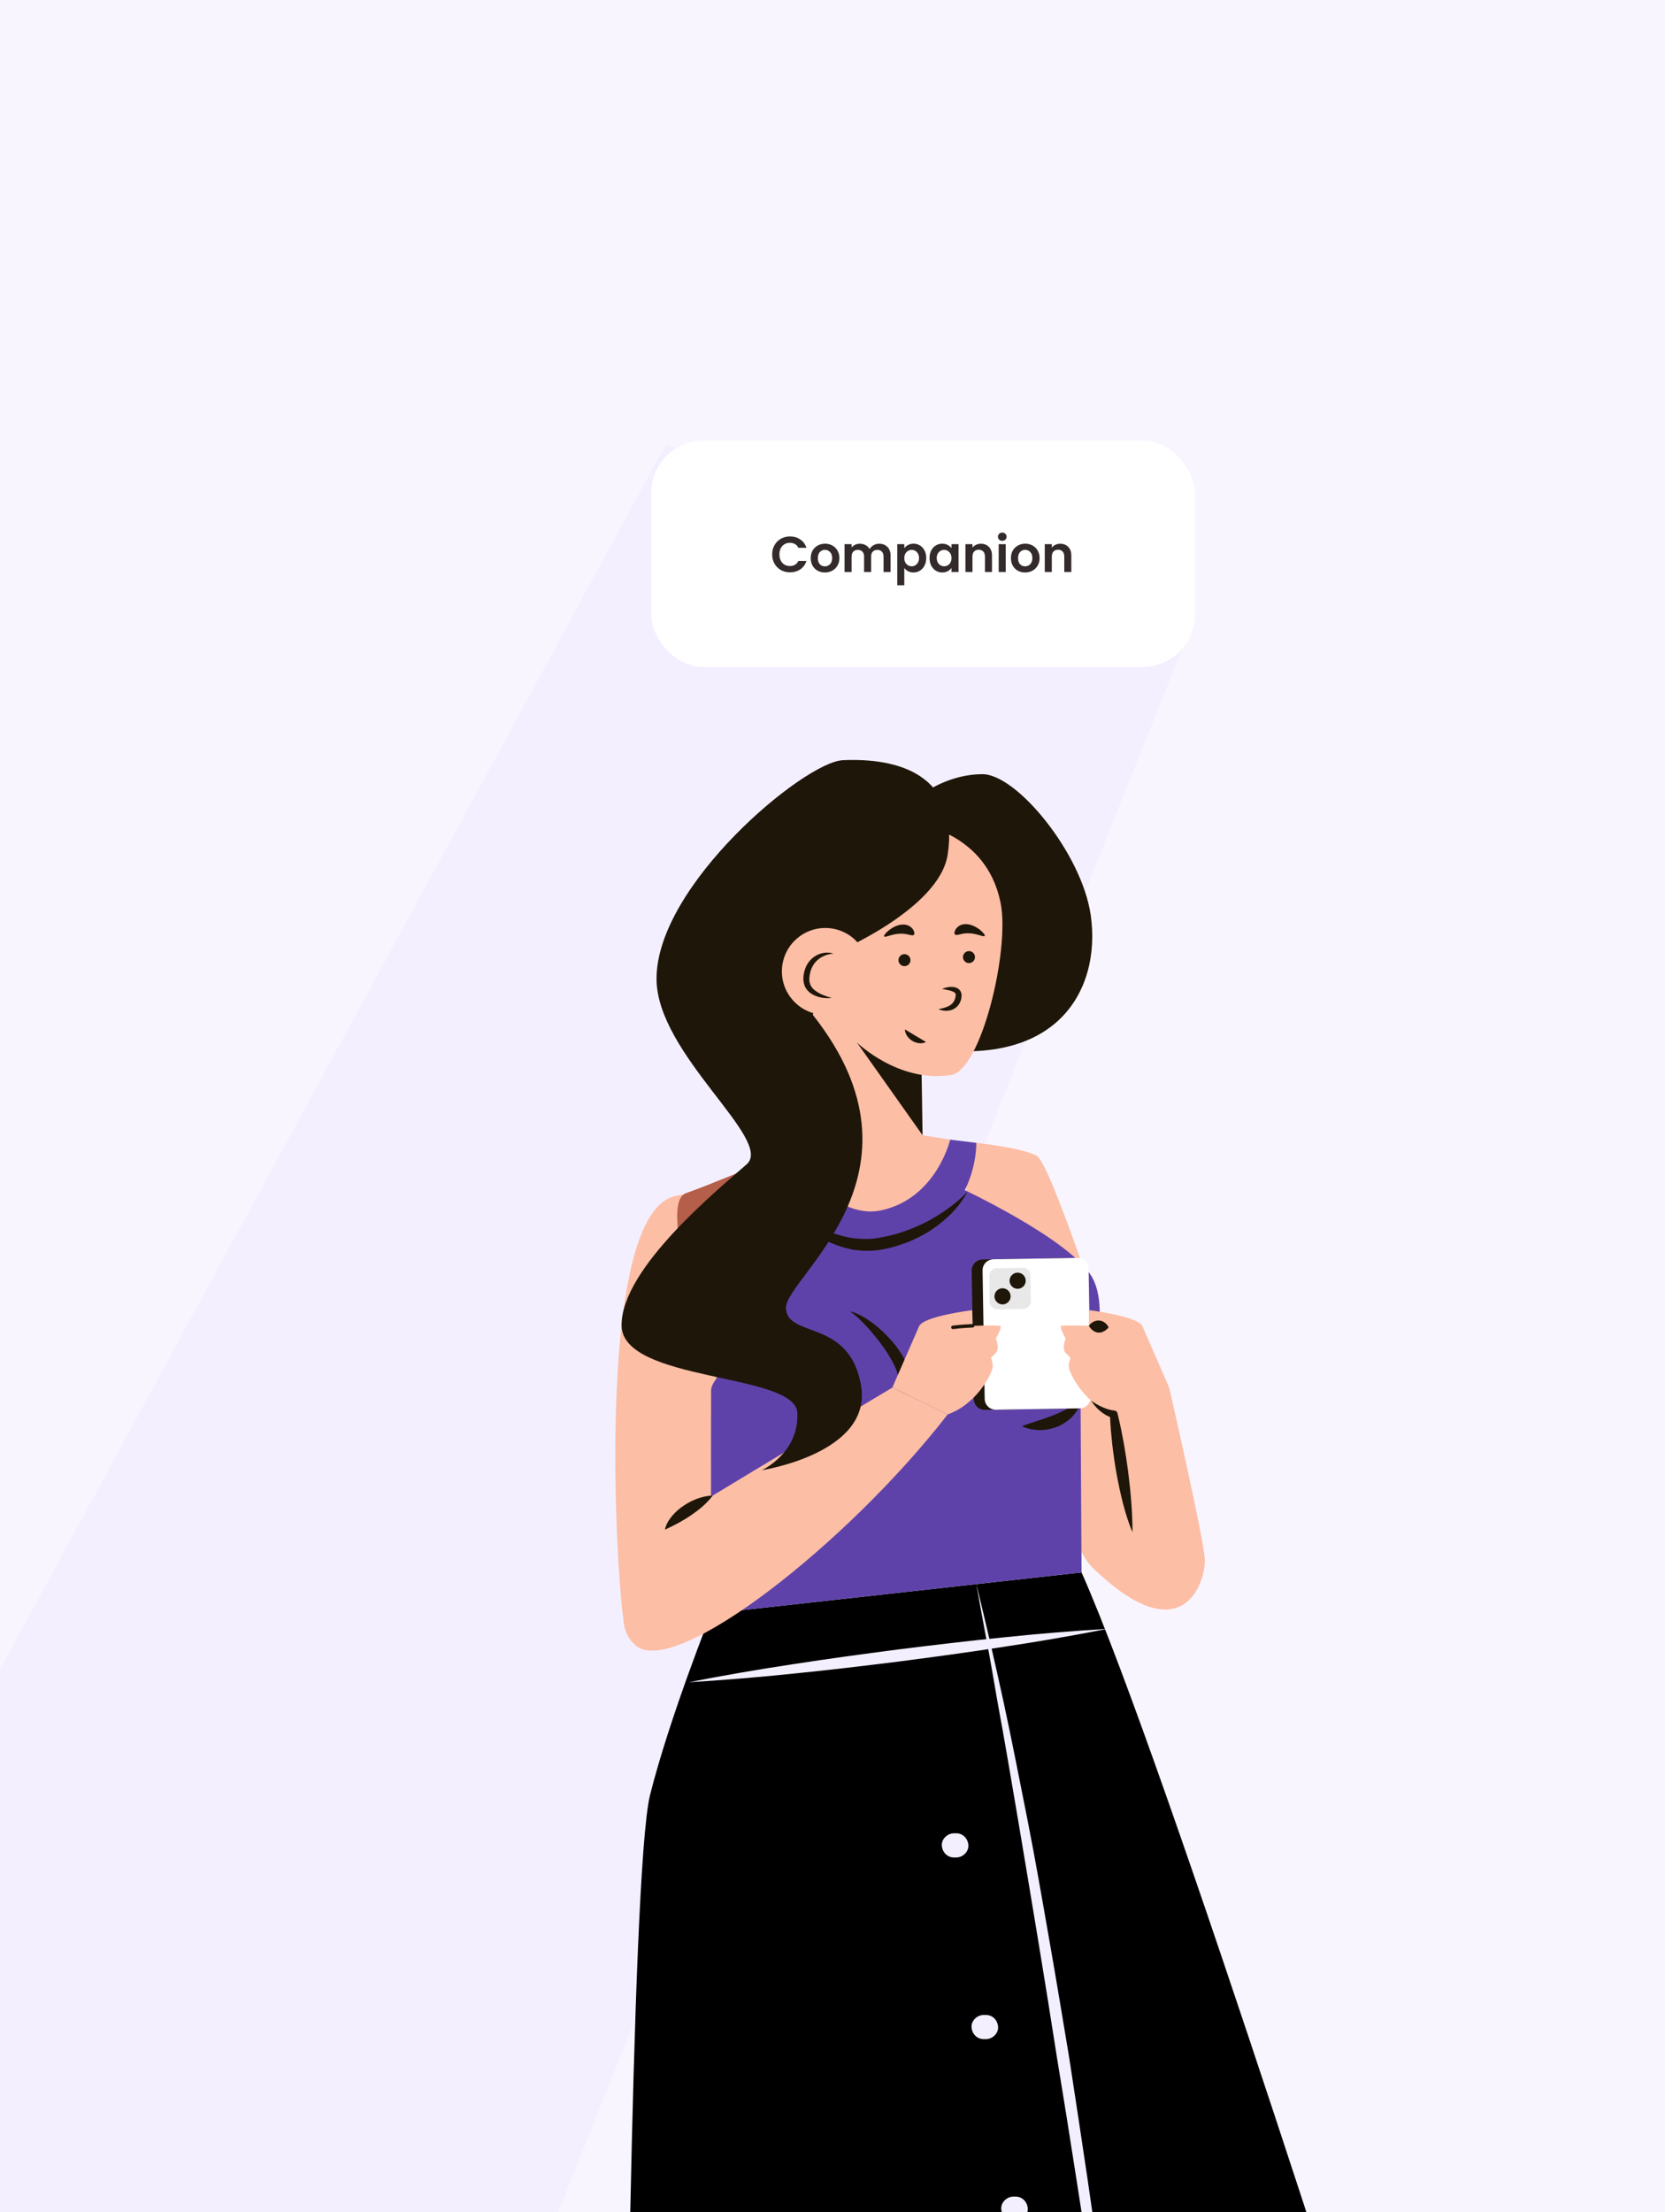<svg width="960" height="1275" viewBox="0 0 960 1275" fill="none" xmlns="http://www.w3.org/2000/svg">
<rect x="0" y="0" width="960" height="1275" fill="#808080" stroke="none"/>
<g clip-path="url(#clip0_132_1114)">
<rect width="960" height="1275" fill="#F8F5FF"/>
<path d="M-188 1307.73L383.954 256.103L687.279 359.664L284.046 1369.64L125.763 1438.91L-188 1307.73Z" fill="#F4EFFF"/>
<rect x="375.543" y="254" width="313.313" height="130.372" rx="30" fill="white"/>
<path d="M445.215 319.536C445.215 317.545 445.659 315.766 446.549 314.2C447.457 312.615 448.685 311.387 450.232 310.517C451.798 309.628 453.547 309.183 455.481 309.183C457.743 309.183 459.724 309.763 461.426 310.923C463.127 312.083 464.316 313.688 464.993 315.737H460.324C459.86 314.77 459.202 314.045 458.352 313.562C457.52 313.079 456.554 312.837 455.452 312.837C454.272 312.837 453.219 313.117 452.291 313.678C451.382 314.219 450.667 314.993 450.145 315.998C449.642 317.003 449.391 318.183 449.391 319.536C449.391 320.87 449.642 322.049 450.145 323.074C450.667 324.079 451.382 324.862 452.291 325.423C453.219 325.964 454.272 326.235 455.452 326.235C456.554 326.235 457.52 325.993 458.352 325.51C459.202 325.007 459.86 324.273 460.324 323.306H464.993C464.316 325.375 463.127 326.989 461.426 328.149C459.744 329.29 457.762 329.86 455.481 329.86C453.547 329.86 451.798 329.425 450.232 328.555C448.685 327.666 447.457 326.438 446.549 324.872C445.659 323.306 445.215 321.527 445.215 319.536ZM475.594 329.947C474.048 329.947 472.656 329.609 471.418 328.932C470.181 328.236 469.205 327.26 468.489 326.003C467.793 324.746 467.445 323.296 467.445 321.653C467.445 320.01 467.803 318.56 468.518 317.303C469.253 316.046 470.249 315.08 471.505 314.403C472.762 313.707 474.164 313.359 475.71 313.359C477.257 313.359 478.659 313.707 479.915 314.403C481.172 315.08 482.158 316.046 482.873 317.303C483.608 318.56 483.975 320.01 483.975 321.653C483.975 323.296 483.598 324.746 482.844 326.003C482.11 327.26 481.104 328.236 479.828 328.932C478.572 329.609 477.16 329.947 475.594 329.947ZM475.594 326.409C476.329 326.409 477.015 326.235 477.653 325.887C478.311 325.52 478.833 324.978 479.219 324.263C479.606 323.548 479.799 322.678 479.799 321.653C479.799 320.126 479.393 318.956 478.581 318.144C477.789 317.313 476.812 316.897 475.652 316.897C474.492 316.897 473.516 317.313 472.723 318.144C471.95 318.956 471.563 320.126 471.563 321.653C471.563 323.18 471.94 324.36 472.694 325.191C473.468 326.003 474.434 326.409 475.594 326.409ZM506.906 313.388C508.878 313.388 510.463 313.997 511.662 315.215C512.88 316.414 513.489 318.096 513.489 320.261V329.686H509.429V320.812C509.429 319.555 509.11 318.598 508.472 317.941C507.834 317.264 506.964 316.926 505.862 316.926C504.76 316.926 503.88 317.264 503.223 317.941C502.585 318.598 502.266 319.555 502.266 320.812V329.686H498.206V320.812C498.206 319.555 497.887 318.598 497.249 317.941C496.611 317.264 495.741 316.926 494.639 316.926C493.517 316.926 492.628 317.264 491.971 317.941C491.333 318.598 491.014 319.555 491.014 320.812V329.686H486.954V313.62H491.014V315.563C491.536 314.886 492.203 314.355 493.015 313.968C493.846 313.581 494.755 313.388 495.741 313.388C496.997 313.388 498.119 313.659 499.105 314.2C500.091 314.722 500.854 315.476 501.396 316.462C501.918 315.534 502.672 314.79 503.658 314.229C504.663 313.668 505.746 313.388 506.906 313.388ZM521.401 315.94C521.923 315.205 522.639 314.596 523.547 314.113C524.475 313.61 525.529 313.359 526.708 313.359C528.081 313.359 529.318 313.697 530.42 314.374C531.542 315.051 532.421 316.017 533.059 317.274C533.717 318.511 534.045 319.952 534.045 321.595C534.045 323.238 533.717 324.698 533.059 325.974C532.421 327.231 531.542 328.207 530.42 328.903C529.318 329.599 528.081 329.947 526.708 329.947C525.529 329.947 524.485 329.705 523.576 329.222C522.687 328.739 521.962 328.13 521.401 327.395V337.342H517.341V313.62H521.401V315.94ZM529.898 321.595C529.898 320.628 529.695 319.797 529.289 319.101C528.903 318.386 528.381 317.844 527.723 317.477C527.085 317.11 526.389 316.926 525.635 316.926C524.901 316.926 524.205 317.119 523.547 317.506C522.909 317.873 522.387 318.415 521.981 319.13C521.595 319.845 521.401 320.686 521.401 321.653C521.401 322.62 521.595 323.461 521.981 324.176C522.387 324.891 522.909 325.442 523.547 325.829C524.205 326.196 524.901 326.38 525.635 326.38C526.389 326.38 527.085 326.187 527.723 325.8C528.381 325.413 528.903 324.862 529.289 324.147C529.695 323.432 529.898 322.581 529.898 321.595ZM535.952 321.595C535.952 319.971 536.271 318.531 536.909 317.274C537.566 316.017 538.446 315.051 539.548 314.374C540.669 313.697 541.916 313.359 543.289 313.359C544.487 313.359 545.531 313.601 546.421 314.084C547.329 314.567 548.054 315.176 548.596 315.911V313.62H552.685V329.686H548.596V327.337C548.074 328.091 547.349 328.719 546.421 329.222C545.512 329.705 544.458 329.947 543.26 329.947C541.906 329.947 540.669 329.599 539.548 328.903C538.446 328.207 537.566 327.231 536.909 325.974C536.271 324.698 535.952 323.238 535.952 321.595ZM548.596 321.653C548.596 320.667 548.402 319.826 548.016 319.13C547.629 318.415 547.107 317.873 546.45 317.506C545.792 317.119 545.087 316.926 544.333 316.926C543.579 316.926 542.883 317.11 542.245 317.477C541.607 317.844 541.085 318.386 540.679 319.101C540.292 319.797 540.099 320.628 540.099 321.595C540.099 322.562 540.292 323.412 540.679 324.147C541.085 324.862 541.607 325.413 542.245 325.8C542.902 326.187 543.598 326.38 544.333 326.38C545.087 326.38 545.792 326.196 546.45 325.829C547.107 325.442 547.629 324.901 548.016 324.205C548.402 323.49 548.596 322.639 548.596 321.653ZM565.553 313.388C567.467 313.388 569.014 313.997 570.193 315.215C571.372 316.414 571.962 318.096 571.962 320.261V329.686H567.902V320.812C567.902 319.536 567.583 318.56 566.945 317.883C566.307 317.187 565.437 316.839 564.335 316.839C563.214 316.839 562.324 317.187 561.667 317.883C561.029 318.56 560.71 319.536 560.71 320.812V329.686H556.65V313.62H560.71V315.621C561.251 314.925 561.938 314.384 562.769 313.997C563.62 313.591 564.548 313.388 565.553 313.388ZM577.882 311.706C577.166 311.706 576.567 311.484 576.084 311.039C575.62 310.575 575.388 310.005 575.388 309.328C575.388 308.651 575.62 308.091 576.084 307.646C576.567 307.182 577.166 306.95 577.882 306.95C578.597 306.95 579.187 307.182 579.651 307.646C580.134 308.091 580.376 308.651 580.376 309.328C580.376 310.005 580.134 310.575 579.651 311.039C579.187 311.484 578.597 311.706 577.882 311.706ZM579.883 313.62V329.686H575.823V313.62H579.883ZM591.028 329.947C589.481 329.947 588.089 329.609 586.852 328.932C585.615 328.236 584.638 327.26 583.923 326.003C583.227 324.746 582.879 323.296 582.879 321.653C582.879 320.01 583.237 318.56 583.952 317.303C584.687 316.046 585.682 315.08 586.939 314.403C588.196 313.707 589.597 313.359 591.144 313.359C592.691 313.359 594.092 313.707 595.349 314.403C596.606 315.08 597.592 316.046 598.307 317.303C599.042 318.56 599.409 320.01 599.409 321.653C599.409 323.296 599.032 324.746 598.278 326.003C597.543 327.26 596.538 328.236 595.262 328.932C594.005 329.609 592.594 329.947 591.028 329.947ZM591.028 326.409C591.763 326.409 592.449 326.235 593.087 325.887C593.744 325.52 594.266 324.978 594.653 324.263C595.04 323.548 595.233 322.678 595.233 321.653C595.233 320.126 594.827 318.956 594.015 318.144C593.222 317.313 592.246 316.897 591.086 316.897C589.926 316.897 588.95 317.313 588.157 318.144C587.384 318.956 586.997 320.126 586.997 321.653C586.997 323.18 587.374 324.36 588.128 325.191C588.901 326.003 589.868 326.409 591.028 326.409ZM611.29 313.388C613.204 313.388 614.751 313.997 615.93 315.215C617.11 316.414 617.699 318.096 617.699 320.261V329.686H613.639V320.812C613.639 319.536 613.32 318.56 612.682 317.883C612.044 317.187 611.174 316.839 610.072 316.839C608.951 316.839 608.062 317.187 607.404 317.883C606.766 318.56 606.447 319.536 606.447 320.812V329.686H602.387V313.62H606.447V315.621C606.989 314.925 607.675 314.384 608.506 313.997C609.357 313.591 610.285 313.388 611.29 313.388Z" fill="#332B2B"/>
<path d="M674.117 799.74C674.117 799.74 693.975 886.085 694.664 898.605C695.354 911.125 682.183 954.785 629.186 902.739C618.923 892.66 582.694 807.332 582.694 807.332C582.694 807.332 640.483 776.302 674.117 799.74Z" fill="#FCBEA5"/>
<path d="M386.969 690.079C341.647 707.053 356.093 924.857 360.401 938.766C360.401 938.766 391.082 916.53 416.128 858.832C444.775 792.824 431.395 673.443 386.969 690.079Z" fill="#FCBEA5"/>
<path d="M437.55 670.938C437.55 670.938 408.569 683.095 395.488 687.678C376.411 694.361 417.742 807.331 417.742 807.331C417.742 807.331 464.982 782.351 464.885 738.147C464.791 693.944 437.55 670.938 437.55 670.938Z" fill="#B55E49"/>
<path d="M410.878 734.871C420.814 756.982 422.103 781.857 423.241 806.071" stroke="#1E1609" stroke-miterlimit="10" stroke-linecap="round" stroke-linejoin="round"/>
<path d="M562.906 658.664C562.906 658.664 589.439 661.527 597.707 666.117C605.974 670.71 639.215 774.266 639.215 774.266C639.215 774.266 561.008 747.632 554.816 731.097C548.627 714.565 562.906 658.664 562.906 658.664Z" fill="#FCBEA5"/>
<path d="M684.846 1229.2C695.869 1246.67 639.379 1662.15 637.63 1684.86C635.882 1707.56 668.221 1754.81 668.221 1754.81C668.221 1754.81 643.046 1773.06 618.073 1767.81C593.096 1762.57 563.202 1699.09 565.058 1662.72C565.058 1662.72 570.425 1636.25 570.425 1624.61C570.425 1612.96 560.921 1247.11 560.921 1247.11C560.921 1247.11 673.824 1211.74 684.846 1229.2Z" fill="#FCBEA5"/>
<path d="M434.737 1657.54C434.737 1657.54 423.303 1712.61 423.06 1720.5C423.06 1720.5 345.842 1758.69 352.18 1691.52C352.18 1691.52 380.148 1622.43 381.099 1618.44C382.05 1614.45 479.762 1305.97 493.922 1243.43C493.922 1243.43 586.366 1236.1 593.985 1267.8C606.676 1320.6 439.539 1640.5 434.737 1657.54Z" fill="#FCBEA5"/>
<path d="M469.767 658.661L454.361 663.38C454.361 663.38 472.056 712.529 509.726 705.633C547.396 698.738 547.853 656.826 547.853 656.826L531.93 654.28L469.767 658.661Z" fill="#FCBEA5"/>
<path d="M410.006 929.969C410.006 929.969 386.001 989.945 374.798 1034.58C363.594 1079.21 360.394 1482.29 360.394 1482.29C360.394 1482.29 384.399 1496.24 467.614 1482.29C550.829 1468.35 738.066 1453 810.081 1451.61C810.081 1451.61 672.623 1016.11 623.589 906.26L410.006 929.969Z" fill="black"/>
<path d="M454.359 663.382L437.553 670.939C437.553 670.939 462.982 725.27 513.642 716.017C564.303 706.764 562.906 658.666 562.906 658.666L547.851 656.828C547.851 656.828 539.963 690.688 508.091 697.577C479.235 703.81 454.359 663.382 454.359 663.382Z" fill="#5F42A9"/>
<path d="M552.765 684.256C552.765 684.256 613.379 712.269 628.534 734.313C643.69 756.358 623.025 807.331 623.025 807.331L623.596 906.259L410.01 929.972C410.01 929.972 409.864 832.029 410.01 801.345C410.069 788.979 452.476 770.337 454.363 688.264C454.36 688.257 503.251 722.372 552.765 684.256Z" fill="#5F42A9"/>
<path d="M490.091 755.783C494.05 756.692 497.644 758.817 501.033 761.032C504.394 763.33 507.528 765.945 510.415 768.832C516.206 774.575 521.287 781.241 524.153 789.637C524.418 790.741 524.693 791.835 524.909 792.956C525.007 794.13 525.163 795.321 525.167 796.48C525.073 798.775 524.832 801.091 524.08 803.236C522.645 807.53 520.26 811.427 517.039 814.359C510.78 820.356 501.886 823.268 493.922 821.788C501.82 820.308 508.517 816.209 513.062 810.658C515.283 807.858 516.993 804.723 517.742 801.422C518.191 799.792 518.345 798.131 518.365 796.484C518.334 795.672 518.181 794.899 518.122 794.105L517.495 791.657C516.53 788.321 514.778 785.019 512.856 781.815C510.996 778.552 508.687 775.501 506.375 772.437C504 769.424 501.538 766.419 498.839 763.633C496.164 760.791 493.382 758.085 490.091 755.783Z" fill="#1E1609"/>
<path d="M623.027 807.327C622.599 810.88 620.607 813.979 618.211 816.532C615.759 819.074 612.716 821.014 609.467 822.337C606.189 823.598 602.717 824.249 599.28 824.225C597.567 824.273 595.846 823.922 594.175 823.699C592.5 823.267 590.856 822.783 589.275 822.024C590.905 821.237 592.475 820.801 594.008 820.282L598.486 818.806C601.408 817.872 604.177 816.89 606.903 815.863C609.599 814.766 612.235 813.603 614.871 812.217C617.532 810.834 620.147 809.298 623.027 807.327Z" fill="#1E1609"/>
<path d="M454.115 694.409C461.634 701.165 470.009 706.566 478.893 710.192C483.389 711.881 487.969 713.113 492.625 713.74C497.285 714.099 501.993 714.395 506.597 713.402C516.003 711.989 525.287 708.684 533.942 704.362C542.522 699.831 550.699 694.203 557.748 686.949C553.005 695.993 545.298 703.352 536.675 709.06C532.347 711.943 527.614 714.162 522.801 716.171C517.866 717.93 512.973 719.483 507.666 720.284C506.336 720.455 505.012 720.67 503.682 720.796L499.656 720.862L497.647 720.886L495.644 720.688C494.31 720.552 492.973 720.437 491.653 720.242C486.419 719.152 481.3 717.585 476.64 715.116C467.37 710.199 459.461 703.063 454.115 694.409Z" fill="#1E1609"/>
<path d="M567.945 812.599L616.363 811.801C619.876 811.742 622.676 808.848 622.621 805.334L621.398 731.345C621.339 727.831 618.445 725.031 614.931 725.087L566.514 725.888C563 725.947 560.2 728.841 560.256 732.355L561.478 806.344C561.534 809.855 564.431 812.655 567.945 812.599Z" fill="#1E1609"/>
<path d="M574.214 812.494L622.632 811.696C626.145 811.637 628.945 808.743 628.89 805.229L627.667 731.24C627.608 727.726 624.714 724.926 621.2 724.982L572.783 725.779C569.269 725.838 566.469 728.732 566.525 732.246L567.747 806.236C567.803 809.75 570.7 812.553 574.214 812.494Z" fill="white"/>
<path d="M575.074 754.61L590.104 754.363C592.497 754.324 594.402 752.353 594.363 749.961L594.116 734.93C594.078 732.538 592.107 730.633 589.714 730.671L574.684 730.918C572.291 730.957 570.386 732.928 570.424 735.32L570.672 750.351C570.71 752.74 572.681 754.648 575.074 754.61Z" fill="#E8E8E8"/>
<path d="M591.385 738.562C591.155 741.125 588.892 743.013 586.329 742.783C583.765 742.553 581.878 740.286 582.108 737.726C582.338 735.163 584.601 733.275 587.164 733.505C589.728 733.735 591.615 735.999 591.385 738.562Z" fill="#1E1609"/>
<path d="M582.681 747.554C582.451 750.117 580.188 752.004 577.625 751.775C575.061 751.545 573.174 749.278 573.404 746.718C573.634 744.158 575.901 742.267 578.46 742.497C581.023 742.727 582.911 744.991 582.681 747.554Z" fill="#1E1609"/>
<path d="M514.502 799.738C514.502 799.738 527.353 770.221 529.923 764.38C532.493 758.54 560.548 755.12 560.548 755.12L560.823 764.116C560.823 764.116 575.189 763.67 576.658 764.175C578.128 764.676 574.165 771.502 574.165 771.502C574.165 771.502 576.725 777.294 574.04 779.926C571.355 782.559 571.355 782.559 571.355 782.559C571.355 782.559 572.762 786.007 572.312 788.274C571.365 793.045 562.478 809.559 546.437 815.17L514.502 799.738Z" fill="#FCBEA5"/>
<path d="M560.832 764.112C560.832 764.112 553.982 764.398 549.413 765.021" stroke="#1E1609" stroke-width="2" stroke-miterlimit="10" stroke-linecap="round" stroke-linejoin="round"/>
<path d="M674.118 799.738C674.118 799.738 661.267 770.221 658.697 764.38C656.127 758.54 628.072 755.12 628.072 755.12L627.797 764.116C627.797 764.116 613.431 763.67 611.962 764.175C610.492 764.676 614.455 771.502 614.455 771.502C614.455 771.502 611.895 777.294 614.58 779.926C617.265 782.559 617.265 782.559 617.265 782.559C617.265 782.559 615.859 786.007 616.308 788.274C617.258 793.045 626.142 809.559 642.183 815.17L674.118 799.738Z" fill="#FCBEA5"/>
<path d="M627.795 764.112C628.808 762.737 629.818 762.093 630.828 761.616C631.835 761.184 632.834 761.024 633.813 761.097C634.791 761.17 635.749 761.487 636.665 762.072C637.574 762.699 638.458 763.5 639.214 765.021C638.065 766.39 637.045 767.041 636.052 767.515C635.066 767.947 634.119 768.114 633.196 768.034C632.273 767.957 631.368 767.647 630.473 767.062C629.578 766.435 628.683 765.638 627.795 764.112Z" fill="#1E1609"/>
<path d="M514.504 799.74C514.504 799.74 399.146 868.638 390.189 874.841C381.235 881.039 344.035 929.948 366.769 948.548C389.499 967.148 488.455 889.826 546.439 815.171L514.504 799.74Z" fill="#FCBEA5"/>
<path d="M410.882 862.013C409.025 864.587 406.946 866.575 404.818 868.456C402.677 870.302 400.455 871.952 398.184 873.492C395.914 875.031 393.556 876.413 391.157 877.751C388.719 879.074 386.278 880.293 383.394 881.602C384.003 878.447 385.769 875.825 387.671 873.526C389.621 871.235 391.884 869.333 394.301 867.711C396.722 866.081 399.32 864.757 402.06 863.744C404.825 862.779 407.692 862.01 410.882 862.013Z" fill="#1E1609"/>
<path d="M629.186 807.327C633.452 810.277 638.133 812.555 642.618 812.976C643.44 813.053 644.088 813.645 644.279 814.4L644.394 814.857C645.091 817.646 645.655 820.46 646.299 823.26L647.929 831.705C648.935 837.347 649.789 843.006 650.523 848.682C651.955 860.056 652.93 871.434 652.989 883.097C650.631 877.727 649.009 872.148 647.504 866.579C646.076 860.99 644.871 855.362 643.837 849.71C642.83 844.054 641.988 838.374 641.33 832.67L640.49 824.092C640.32 821.216 640.072 818.357 639.978 815.47L641.751 817.35C638.947 816.49 636.489 815.079 634.417 813.324C632.324 811.607 630.558 809.57 629.186 807.327Z" fill="#1E1609"/>
<path d="M652.989 1461.39L642.022 1392.76L631.293 1324.12C624.052 1278.37 617.174 1232.57 609.579 1186.89C602.485 1141.13 594.827 1095.47 587.152 1049.81C583.244 1026.99 579.476 1004.14 575.234 981.38C573.204 969.981 571.369 958.541 569.175 947.174C567.012 935.8 564.93 924.406 562.906 912.993C568.464 935.487 573.653 958.078 578.585 980.721C583.509 1003.37 587.872 1026.13 592.424 1048.85C596.899 1071.59 600.869 1094.43 604.843 1117.25C608.879 1140.07 612.63 1162.94 616.447 1185.79C623.471 1231.6 630.457 1277.41 636.569 1323.35L645.383 1392.29C648.005 1415.32 650.781 1438.32 652.989 1461.39Z" fill="#F4EFFF"/>
<path d="M397.134 969.551C417.093 965.65 437.11 962.189 457.18 959.17C477.239 956.053 497.351 953.34 517.473 950.707C537.609 948.203 557.759 945.783 577.957 943.766C598.145 941.652 618.389 939.988 638.689 938.765C618.731 942.673 598.717 946.141 578.643 949.157C558.584 952.271 538.472 954.984 518.35 957.609C498.211 960.106 478.065 962.523 457.862 964.54C437.678 966.65 417.434 968.322 397.134 969.551Z" fill="#F4EFFF"/>
<path d="M520.915 466.172C520.915 466.172 540.153 446.2 566.473 446.2C586.24 446.2 623.74 491.803 628.894 527.461C635.159 570.801 609.051 623.624 514.002 600.169C392.006 570.059 475.357 486.144 520.915 466.172Z" fill="#1E1609"/>
<path d="M468.537 579.129L469.766 658.663L506.893 684.256L531.929 654.279L530.752 578.168L468.537 579.129Z" fill="#FCBEA5"/>
<path d="M494.078 600.835L531.926 654.278L531.278 612.411L494.078 600.835Z" fill="#1E1609"/>
<path d="M494.08 600.836C494.08 600.836 518.04 624.315 548.342 619.586C565.73 616.873 582.247 547.738 576.992 520.766C567.823 473.714 516.107 470.715 505.935 474.24C497.688 477.099 476.32 520.372 474.105 545.847C472.83 560.481 482.24 585.119 494.08 600.836Z" fill="#FCBEA5"/>
<path d="M485.915 438.139C463.77 439.163 378.539 510.039 378.539 564.112C378.539 607.598 446.399 656.928 430.54 671.011C414.68 685.095 358.382 730.663 358.382 763.723C358.382 796.783 458.724 790.949 459.73 814.286C460.737 837.622 439.215 847.345 439.215 847.345C439.215 847.345 502.987 837.622 496.485 798.726C489.983 759.83 453.897 771.499 453.141 753.996C452.386 736.493 541.364 676.712 468.625 584.878L480.594 549.628C480.594 549.628 541.768 524.317 546.441 492.341C553.184 446.197 517.491 436.68 485.915 438.139Z" fill="#1E1609"/>
<path d="M543.162 570.018C545.37 569.019 547.784 568.472 550.476 569.009C551.782 569.242 553.45 570.189 554.122 571.944C554.48 572.791 554.432 573.658 554.4 574.396C554.334 575.058 554.219 575.719 554.042 576.385C553.631 577.69 552.952 578.986 551.959 580.017C550.946 581.016 549.723 581.782 548.431 582.141C545.858 582.925 543.295 582.573 541.073 581.647C543.437 581.145 545.649 580.644 547.383 579.634C549.107 578.631 550.204 577.224 550.702 575.406C550.845 574.957 550.953 574.483 551.026 573.992C551.057 573.581 551.075 573.264 551.012 573.017C550.97 572.519 550.489 572.028 549.619 571.579C547.86 570.764 545.516 570.419 543.162 570.018Z" fill="#1E1609"/>
<path d="M500.801 561.487C499.903 575.274 487.999 585.725 474.209 584.827C460.421 583.928 449.97 572.022 450.869 558.234C451.767 544.447 463.671 533.996 477.461 534.894C491.252 535.793 501.7 547.7 500.801 561.487Z" fill="#FCBEA5"/>
<path d="M479.582 575.178C475.828 575.568 471.858 575.059 468.284 573.008C466.494 572.009 464.889 570.354 464.008 568.289C463.148 566.256 463.064 563.877 463.346 561.958C463.663 559.959 464.227 557.957 465.213 556.128C466.254 554.338 467.609 552.698 469.301 551.528C472.62 549.115 476.991 548.387 480.595 549.627C476.82 549.856 473.453 551.326 471.022 553.631C468.584 555.937 467.205 559.078 466.797 562.428C466.226 565.782 467.079 568.683 469.82 570.776C472.463 572.848 475.97 574.157 479.582 575.178Z" fill="#1E1609"/>
<path d="M524.954 553.219C525.045 555.127 523.572 556.746 521.663 556.837C519.755 556.927 518.136 555.454 518.045 553.546C517.954 551.637 519.428 550.018 521.336 549.928C523.244 549.837 524.864 551.31 524.954 553.219Z" fill="#1E1609"/>
<path d="M562.142 551.457C562.233 553.365 560.76 554.985 558.851 555.075C556.943 555.166 555.324 553.693 555.233 551.784C555.142 549.876 556.616 548.257 558.524 548.166C560.432 548.076 562.052 549.549 562.142 551.457Z" fill="#1E1609"/>
<path d="M509.727 539.517C509.57 538.42 514.791 533.12 520.297 532.873C525.827 532.556 527.871 537.483 527.021 538.629C526.172 539.963 523.264 537.818 518.663 538.138C514.122 538.288 509.765 540.806 509.727 539.517Z" fill="#1E1609"/>
<path d="M567.814 539.23C567.964 538.133 562.719 532.857 557.214 532.638C551.683 532.349 549.66 537.284 550.517 538.429C551.373 539.76 554.271 537.601 558.871 537.9C563.416 538.022 567.783 540.519 567.814 539.23Z" fill="#1E1609"/>
<path d="M521.742 593.275C524.176 594.658 525.904 595.832 527.826 596.939C529.714 598.102 531.563 599.067 533.931 600.564C531.371 601.853 528.376 601.292 526.04 599.927C523.734 598.506 521.826 596.135 521.742 593.275Z" fill="#1E1609"/>
<path d="M551.381 1056.62H550.002C546.359 1056.62 542.87 1059.82 543.037 1063.58C543.208 1067.36 546.098 1070.55 550.002 1070.55H551.381C555.024 1070.55 558.513 1067.34 558.346 1063.58C558.179 1059.81 555.285 1056.62 551.381 1056.62Z" fill="#F4EFFF"/>
<path d="M568.51 1161.32H567.131C563.488 1161.32 559.999 1164.53 560.166 1168.29C560.337 1172.06 563.227 1175.25 567.131 1175.25H568.51C572.153 1175.25 575.642 1172.05 575.475 1168.29C575.304 1164.51 572.414 1161.32 568.51 1161.32Z" fill="#F4EFFF"/>
<path d="M585.633 1266.03H584.254C580.611 1266.03 577.121 1269.23 577.288 1272.99C577.459 1276.77 580.35 1279.96 584.254 1279.96H585.633C589.275 1279.96 592.765 1276.75 592.598 1272.99C592.431 1269.22 589.54 1266.03 585.633 1266.03Z" fill="#F4EFFF"/>
</g>
<defs>
<clipPath id="clip0_132_1114">
<rect width="960" height="1275" fill="white"/>
</clipPath>
</defs>
</svg>
